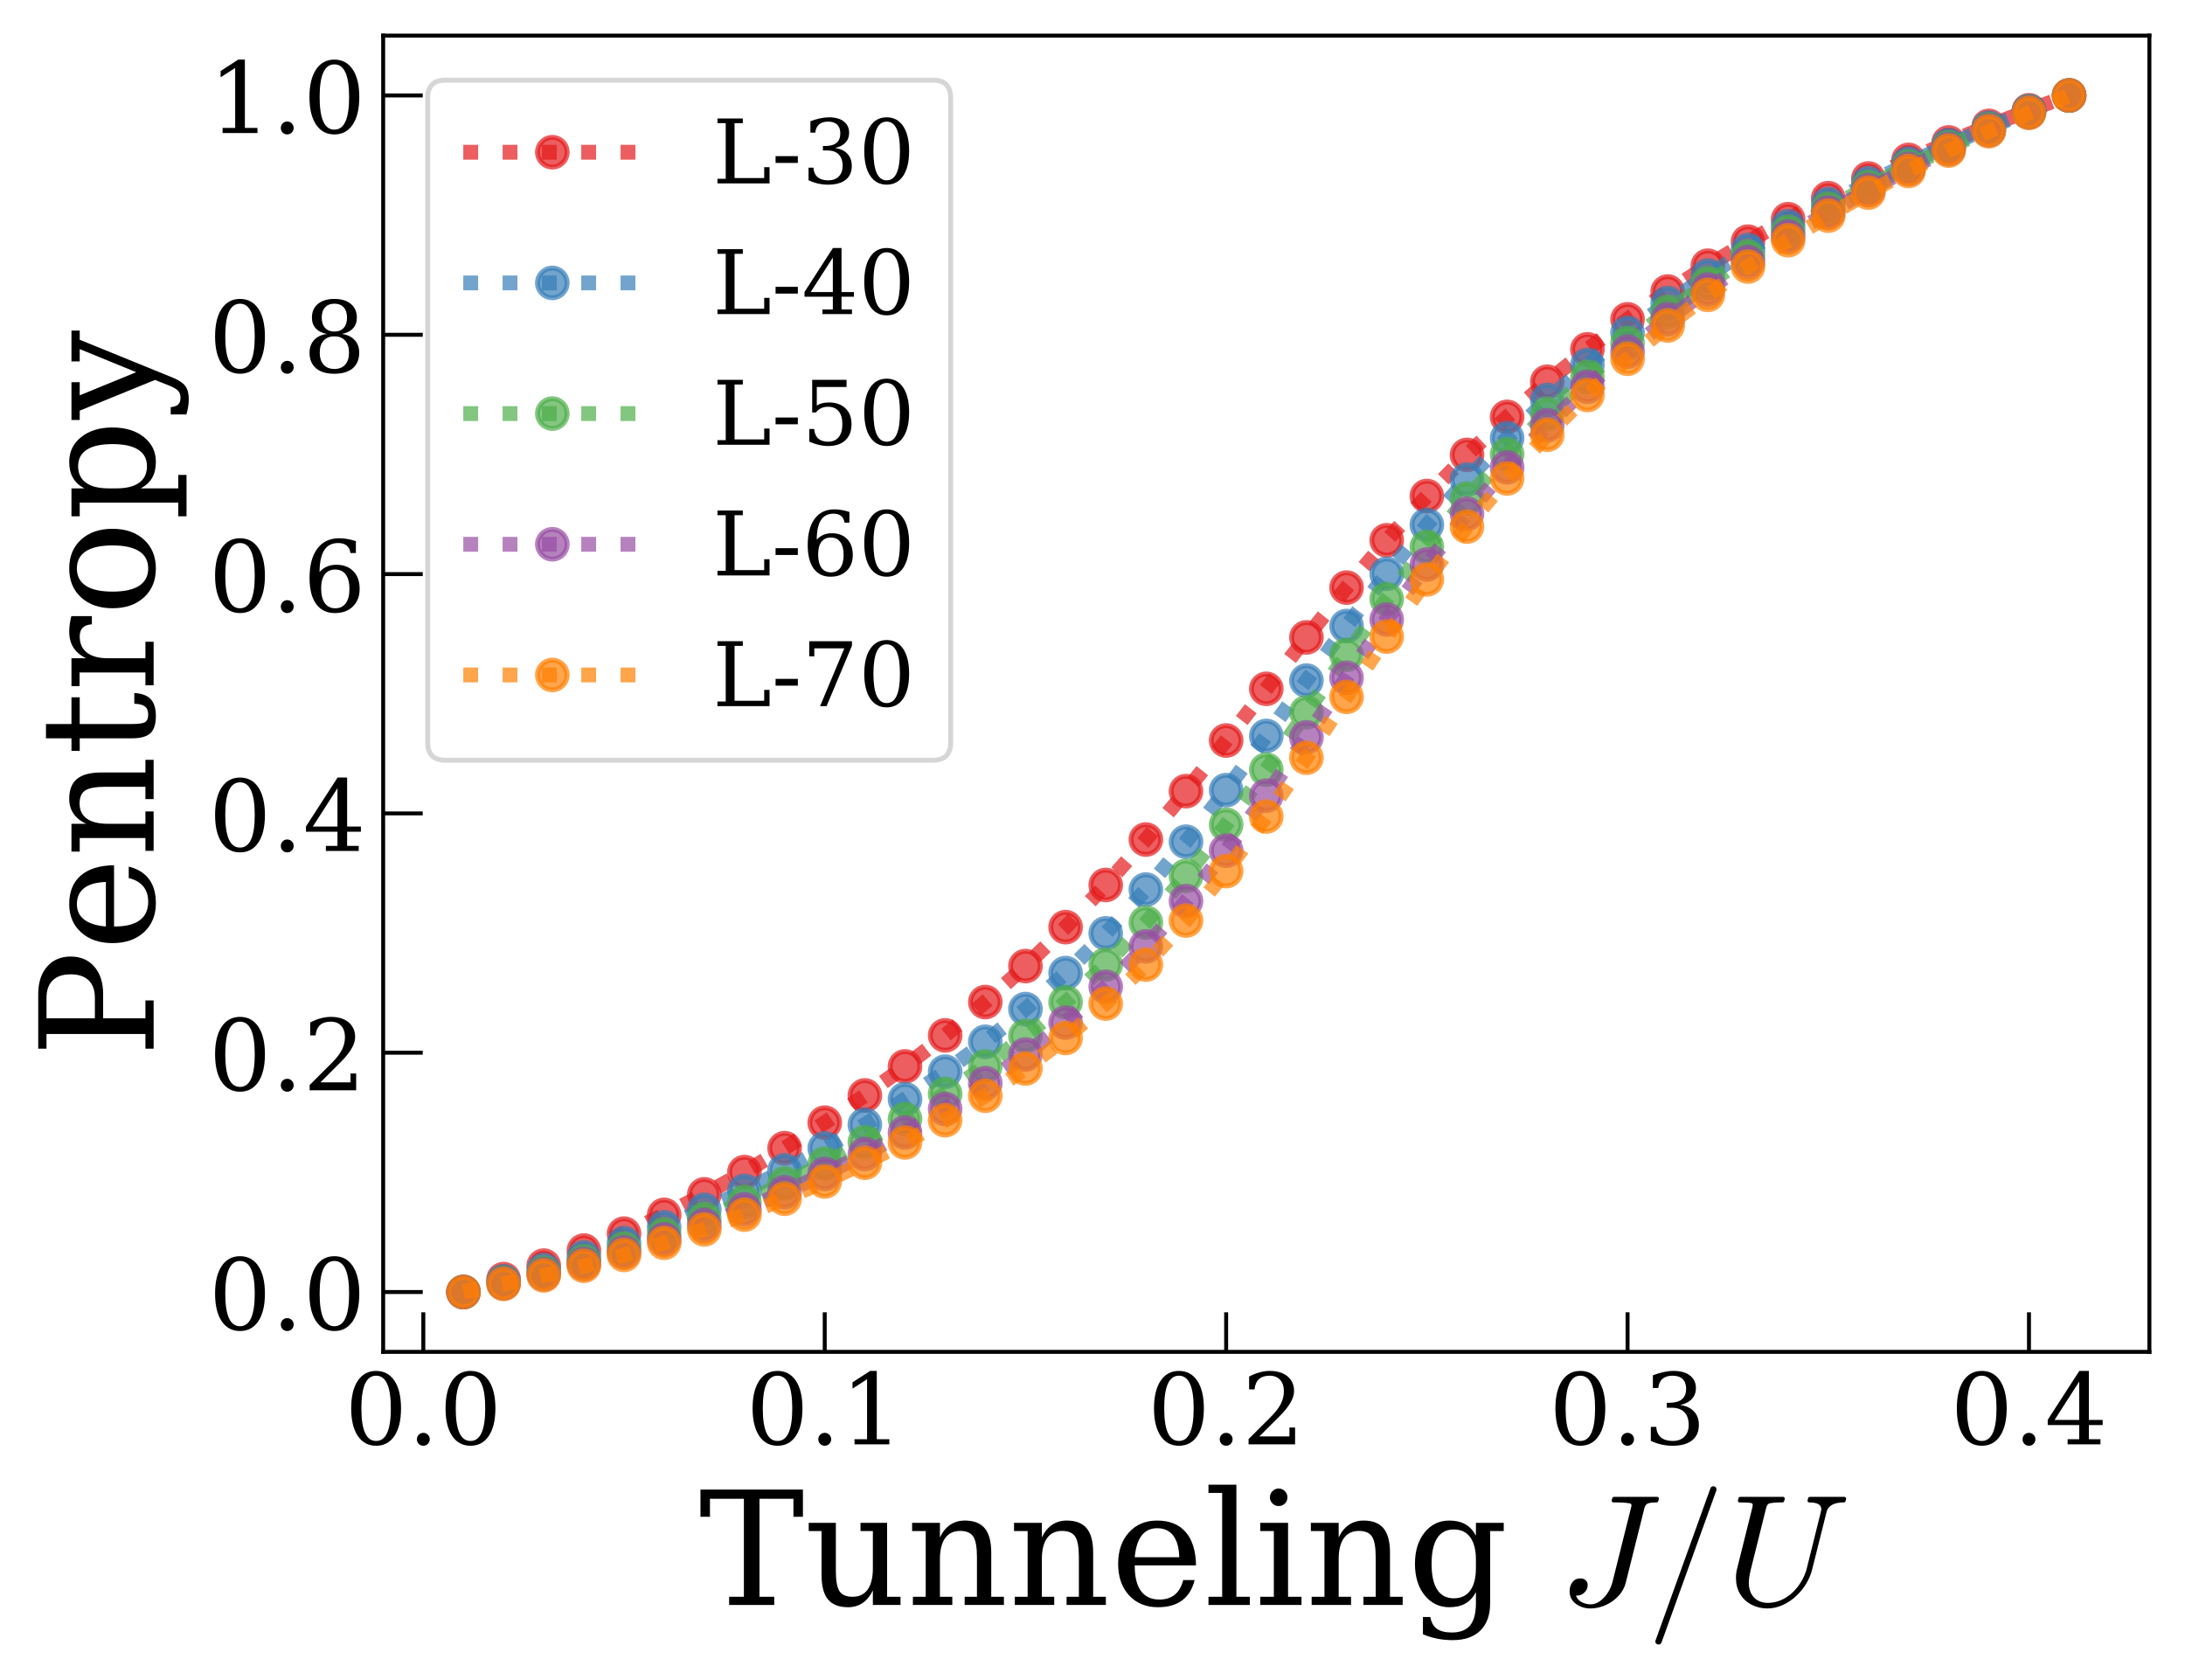 <?xml version="1.0" encoding="utf-8" standalone="no"?>
<!DOCTYPE svg PUBLIC "-//W3C//DTD SVG 1.1//EN"
  "http://www.w3.org/Graphics/SVG/1.1/DTD/svg11.dtd">
<!-- Created with matplotlib (https://matplotlib.org/) -->
<svg height="339.688pt" version="1.1" viewBox="0 0 441.796 339.688" width="441.796pt" xmlns="http://www.w3.org/2000/svg" xmlns:xlink="http://www.w3.org/1999/xlink">
 <defs>
  <style type="text/css">
*{stroke-linecap:butt;stroke-linejoin:round;}
  </style>
 </defs>
 <g id="figure_1">
  <g id="patch_1">
   <path d="M 0 339.688 
L 441.796 339.688 
L 441.796 0 
L 0 0 
z
" style="fill:#ffffff;"/>
  </g>
  <g id="axes_1">
   <g id="patch_2">
    <path d="M 77.476 273.312 
L 434.596 273.312 
L 434.596 7.2 
L 77.476 7.2 
z
" style="fill:#ffffff;"/>
   </g>
   <g id="matplotlib.axis_1">
    <g id="xtick_1">
     <g id="line2d_1">
      <defs>
       <path d="M 0 0 
L 0 -8 
" id="m4c97f03e8a" style="stroke:#000000;stroke-width:0.8;"/>
      </defs>
      <g>
       <use style="stroke:#000000;stroke-width:0.8;" x="85.593" xlink:href="#m4c97f03e8a" y="273.312"/>
      </g>
     </g>
     <g id="text_1">
      <!-- 0.0 -->
      <defs>
       <path d="M 31.781 3.422 
Q 39.266 3.422 42.969 11.625 
Q 46.688 19.828 46.688 36.375 
Q 46.688 52.984 42.969 61.188 
Q 39.266 69.391 31.781 69.391 
Q 24.312 69.391 20.594 61.188 
Q 16.891 52.984 16.891 36.375 
Q 16.891 19.828 20.594 11.625 
Q 24.312 3.422 31.781 3.422 
z
M 31.781 -1.422 
Q 19.922 -1.422 13.25 8.531 
Q 6.594 18.5 6.594 36.375 
Q 6.594 54.297 13.25 64.25 
Q 19.922 74.219 31.781 74.219 
Q 43.703 74.219 50.344 64.25 
Q 56.984 54.297 56.984 36.375 
Q 56.984 18.5 50.344 8.531 
Q 43.703 -1.422 31.781 -1.422 
z
" id="DejaVuSerif-48"/>
       <path d="M 9.422 5.078 
Q 9.422 7.812 11.281 9.719 
Q 13.141 11.625 15.922 11.625 
Q 18.609 11.625 20.5 9.719 
Q 22.406 7.812 22.406 5.078 
Q 22.406 2.391 20.5 0.484 
Q 18.609 -1.422 15.922 -1.422 
Q 13.141 -1.422 11.281 0.453 
Q 9.422 2.344 9.422 5.078 
z
" id="DejaVuSerif-46"/>
      </defs>
      <g transform="translate(69.689 292.009)scale(0.2 -0.2)">
       <use xlink:href="#DejaVuSerif-48"/>
       <use x="63.623" xlink:href="#DejaVuSerif-46"/>
       <use x="95.41" xlink:href="#DejaVuSerif-48"/>
      </g>
     </g>
    </g>
    <g id="xtick_2">
     <g id="line2d_2">
      <g>
       <use style="stroke:#000000;stroke-width:0.8;" x="166.756" xlink:href="#m4c97f03e8a" y="273.312"/>
      </g>
     </g>
     <g id="text_2">
      <!-- 0.1 -->
      <defs>
       <path d="M 14.203 0 
L 14.203 5.172 
L 26.906 5.172 
L 26.906 65.828 
L 12.203 56.297 
L 12.203 62.703 
L 29.984 74.219 
L 36.719 74.219 
L 36.719 5.172 
L 49.422 5.172 
L 49.422 0 
z
" id="DejaVuSerif-49"/>
      </defs>
      <g transform="translate(150.853 292.009)scale(0.2 -0.2)">
       <use xlink:href="#DejaVuSerif-48"/>
       <use x="63.623" xlink:href="#DejaVuSerif-46"/>
       <use x="95.41" xlink:href="#DejaVuSerif-49"/>
      </g>
     </g>
    </g>
    <g id="xtick_3">
     <g id="line2d_3">
      <g>
       <use style="stroke:#000000;stroke-width:0.8;" x="247.92" xlink:href="#m4c97f03e8a" y="273.312"/>
      </g>
     </g>
     <g id="text_3">
      <!-- 0.2 -->
      <defs>
       <path d="M 12.797 55.516 
L 7.328 55.516 
L 7.328 68.5 
Q 12.547 71.297 17.844 72.75 
Q 23.141 74.219 28.219 74.219 
Q 39.594 74.219 46.188 68.703 
Q 52.781 63.188 52.781 53.719 
Q 52.781 43.016 37.844 28.125 
Q 36.672 27 36.078 26.422 
L 17.672 8.016 
L 48.094 8.016 
L 48.094 17 
L 53.812 17 
L 53.812 0 
L 6.781 0 
L 6.781 5.328 
L 28.906 27.391 
Q 36.234 34.719 39.359 40.844 
Q 42.484 46.969 42.484 53.719 
Q 42.484 61.078 38.641 65.234 
Q 34.812 69.391 28.078 69.391 
Q 21.094 69.391 17.281 65.922 
Q 13.484 62.453 12.797 55.516 
z
" id="DejaVuSerif-50"/>
      </defs>
      <g transform="translate(232.017 292.009)scale(0.2 -0.2)">
       <use xlink:href="#DejaVuSerif-48"/>
       <use x="63.623" xlink:href="#DejaVuSerif-46"/>
       <use x="95.41" xlink:href="#DejaVuSerif-50"/>
      </g>
     </g>
    </g>
    <g id="xtick_4">
     <g id="line2d_4">
      <g>
       <use style="stroke:#000000;stroke-width:0.8;" x="329.084" xlink:href="#m4c97f03e8a" y="273.312"/>
      </g>
     </g>
     <g id="text_4">
      <!-- 0.3 -->
      <defs>
       <path d="M 9.719 69.828 
Q 15.438 71.969 20.672 73.094 
Q 25.922 74.219 30.516 74.219 
Q 41.219 74.219 47.219 69.594 
Q 53.219 64.984 53.219 56.781 
Q 53.219 50.203 49.062 45.781 
Q 44.922 41.359 37.312 39.797 
Q 46.297 38.531 51.25 33.281 
Q 56.203 28.031 56.203 19.672 
Q 56.203 9.469 49.344 4.016 
Q 42.484 -1.422 29.594 -1.422 
Q 23.875 -1.422 18.422 -0.188 
Q 12.984 1.031 7.625 3.516 
L 7.625 17.672 
L 13.094 17.672 
Q 13.578 10.641 17.828 7.031 
Q 22.078 3.422 29.781 3.422 
Q 37.25 3.422 41.578 7.734 
Q 45.906 12.062 45.906 19.578 
Q 45.906 28.172 41.453 32.594 
Q 37.016 37.016 28.422 37.016 
L 23.781 37.016 
L 23.781 42 
L 26.219 42 
Q 34.766 42 39.031 45.531 
Q 43.312 49.078 43.312 56.203 
Q 43.312 62.594 39.797 65.984 
Q 36.281 69.391 29.688 69.391 
Q 23.094 69.391 19.453 66.266 
Q 15.828 63.141 15.188 56.984 
L 9.719 56.984 
z
" id="DejaVuSerif-51"/>
      </defs>
      <g transform="translate(313.18 292.009)scale(0.2 -0.2)">
       <use xlink:href="#DejaVuSerif-48"/>
       <use x="63.623" xlink:href="#DejaVuSerif-46"/>
       <use x="95.41" xlink:href="#DejaVuSerif-51"/>
      </g>
     </g>
    </g>
    <g id="xtick_5">
     <g id="line2d_5">
      <g>
       <use style="stroke:#000000;stroke-width:0.8;" x="410.247" xlink:href="#m4c97f03e8a" y="273.312"/>
      </g>
     </g>
     <g id="text_5">
      <!-- 0.4 -->
      <defs>
       <path d="M 34.906 24.703 
L 34.906 63.484 
L 10.016 24.703 
z
M 56.391 0 
L 23.188 0 
L 23.188 5.172 
L 34.906 5.172 
L 34.906 19.484 
L 3.078 19.484 
L 3.078 24.812 
L 35.016 74.219 
L 44.672 74.219 
L 44.672 24.703 
L 58.594 24.703 
L 58.594 19.484 
L 44.672 19.484 
L 44.672 5.172 
L 56.391 5.172 
z
" id="DejaVuSerif-52"/>
      </defs>
      <g transform="translate(394.344 292.009)scale(0.2 -0.2)">
       <use xlink:href="#DejaVuSerif-48"/>
       <use x="63.623" xlink:href="#DejaVuSerif-46"/>
       <use x="95.41" xlink:href="#DejaVuSerif-52"/>
      </g>
     </g>
    </g>
    <g id="text_6">
     <!-- Tunneling $J/U$ -->
     <defs>
      <path d="M 19.094 0 
L 19.094 5.172 
L 28.422 5.172 
L 28.422 67.094 
L 6.984 67.094 
L 6.984 55.719 
L 0.984 55.719 
L 0.984 72.906 
L 65.719 72.906 
L 65.719 55.719 
L 59.719 55.719 
L 59.719 67.094 
L 38.281 67.094 
L 38.281 5.172 
L 47.609 5.172 
L 47.609 0 
z
" id="DejaVuSerif-84"/>
      <path d="M 35.406 51.906 
L 52.203 51.906 
L 52.203 5.172 
L 60.688 5.172 
L 60.688 0 
L 43.219 0 
L 43.219 9.188 
Q 40.719 4 36.766 1.281 
Q 32.812 -1.422 27.594 -1.422 
Q 18.953 -1.422 14.875 3.484 
Q 10.797 8.406 10.797 18.891 
L 10.797 46.688 
L 2.688 46.688 
L 2.688 51.906 
L 19.828 51.906 
L 19.828 21.688 
Q 19.828 12.203 22.141 8.688 
Q 24.469 5.172 30.422 5.172 
Q 36.672 5.172 39.938 9.766 
Q 43.219 14.359 43.219 23.094 
L 43.219 46.688 
L 35.406 46.688 
z
" id="DejaVuSerif-117"/>
      <path d="M 4.109 0 
L 4.109 5.172 
L 12.203 5.172 
L 12.203 46.688 
L 3.609 46.688 
L 3.609 51.906 
L 21.188 51.906 
L 21.188 42.672 
Q 23.688 47.953 27.656 50.641 
Q 31.641 53.328 36.922 53.328 
Q 45.516 53.328 49.562 48.391 
Q 53.609 43.453 53.609 33.016 
L 53.609 5.172 
L 61.625 5.172 
L 61.625 0 
L 36.812 0 
L 36.812 5.172 
L 44.578 5.172 
L 44.578 30.172 
Q 44.578 39.703 42.234 43.234 
Q 39.891 46.781 33.984 46.781 
Q 27.734 46.781 24.453 42.203 
Q 21.188 37.641 21.188 28.906 
L 21.188 5.172 
L 29 5.172 
L 29 0 
z
" id="DejaVuSerif-110"/>
      <path d="M 54.203 25 
L 15.484 25 
L 15.484 24.609 
Q 15.484 14.109 19.438 8.766 
Q 23.391 3.422 31.109 3.422 
Q 37.016 3.422 40.797 6.516 
Q 44.578 9.625 46.094 15.719 
L 53.328 15.719 
Q 51.172 7.172 45.375 2.875 
Q 39.594 -1.422 30.172 -1.422 
Q 18.797 -1.422 11.891 6.078 
Q 4.984 13.578 4.984 25.984 
Q 4.984 38.281 11.766 45.797 
Q 18.562 53.328 29.594 53.328 
Q 41.359 53.328 47.656 46.062 
Q 53.953 38.812 54.203 25 
z
M 43.609 30.172 
Q 43.312 39.266 39.766 43.875 
Q 36.234 48.484 29.594 48.484 
Q 23.391 48.484 19.828 43.844 
Q 16.266 39.203 15.484 30.172 
z
" id="DejaVuSerif-101"/>
      <path d="M 20.516 5.172 
L 29 5.172 
L 29 0 
L 2.875 0 
L 2.875 5.172 
L 11.531 5.172 
L 11.531 70.797 
L 2.875 70.797 
L 2.875 75.984 
L 20.516 75.984 
z
" id="DejaVuSerif-108"/>
      <path d="M 9.719 68.016 
Q 9.719 70.266 11.344 71.922 
Q 12.984 73.578 15.281 73.578 
Q 17.531 73.578 19.156 71.922 
Q 20.797 70.266 20.797 68.016 
Q 20.797 65.719 19.188 64.109 
Q 17.578 62.5 15.281 62.5 
Q 12.984 62.5 11.344 64.109 
Q 9.719 65.719 9.719 68.016 
z
M 21.188 5.172 
L 29.688 5.172 
L 29.688 0 
L 3.609 0 
L 3.609 5.172 
L 12.203 5.172 
L 12.203 46.688 
L 3.609 46.688 
L 3.609 51.906 
L 21.188 51.906 
z
" id="DejaVuSerif-105"/>
      <path d="M 52.484 46.688 
L 52.484 1.125 
Q 52.484 -10.062 46.328 -16.141 
Q 40.188 -22.219 28.812 -22.219 
Q 23.688 -22.219 19 -21.281 
Q 14.312 -20.359 10.016 -18.5 
L 10.016 -7.625 
L 14.703 -7.625 
Q 15.578 -12.703 18.844 -15.047 
Q 22.125 -17.391 28.219 -17.391 
Q 36.141 -17.391 39.812 -12.922 
Q 43.5 -8.453 43.5 1.125 
L 43.5 8.109 
Q 40.875 3.219 36.797 0.891 
Q 32.719 -1.422 26.703 -1.422 
Q 17.141 -1.422 11.062 6.172 
Q 4.984 13.766 4.984 25.984 
Q 4.984 38.188 11.031 45.75 
Q 17.094 53.328 26.703 53.328 
Q 32.719 53.328 36.797 51 
Q 40.875 48.688 43.5 43.797 
L 43.5 51.906 
L 61.078 51.906 
L 61.078 46.688 
z
M 43.5 28.516 
Q 43.5 37.844 39.906 42.766 
Q 36.328 47.703 29.5 47.703 
Q 22.562 47.703 19.016 42.234 
Q 15.484 36.766 15.484 25.984 
Q 15.484 15.234 19.016 9.719 
Q 22.562 4.203 29.5 4.203 
Q 36.328 4.203 39.906 9.109 
Q 43.5 14.016 43.5 23.391 
z
" id="DejaVuSerif-103"/>
      <path id="DejaVuSerif-32"/>
      <path d="M 10.891 6 
Q 11.859 3.219 14.5 1.797 
Q 17.141 0.391 20.219 0.391 
Q 23.344 0.391 26.25 2.562 
Q 29.156 4.734 31.172 8 
Q 33.203 11.281 33.984 14.5 
L 45.797 61.812 
Q 45.906 62.203 45.922 62.391 
Q 45.953 62.594 46 62.797 
Q 46 63.875 45.219 64.109 
Q 42.578 64.797 34.516 64.797 
Q 33.5 64.797 33.5 66.109 
Q 33.688 66.891 33.812 67.328 
Q 33.938 67.781 34.25 68.047 
Q 34.578 68.312 35.203 68.312 
L 62.312 68.312 
Q 63.281 68.312 63.281 67 
Q 62.891 64.797 62.016 64.797 
Q 58.5 64.797 56.688 64.25 
Q 54.891 63.719 54.203 61.375 
L 42.391 14.109 
Q 41.266 9.469 37.812 5.734 
Q 34.375 2 29.641 -0.094 
Q 24.906 -2.203 20.125 -2.203 
Q 14.844 -2.203 10.859 0.719 
Q 6.891 3.656 6.891 8.688 
Q 6.891 12.016 8.688 14.406 
Q 10.5 16.797 13.812 16.797 
Q 15.719 16.797 17.016 15.625 
Q 18.312 14.453 18.312 12.594 
Q 18.312 9.906 16.312 7.906 
Q 14.312 5.906 11.625 5.906 
Q 11.078 5.906 10.891 6 
z
" id="Cmmi10-74"/>
      <path d="M 5.609 -23 
Q 5.609 -22.703 5.719 -22.609 
L 40.484 73.781 
Q 40.672 74.359 41.156 74.672 
Q 41.656 75 42.281 75 
Q 43.172 75 43.719 74.453 
Q 44.281 73.922 44.281 73 
L 44.281 72.609 
L 9.516 -23.781 
Q 8.938 -25 7.625 -25 
Q 6.781 -25 6.188 -24.406 
Q 5.609 -23.828 5.609 -23 
z
" id="Cmmi10-61"/>
      <path d="M 14.703 13.922 
Q 14.703 10.25 16.141 7.375 
Q 17.578 4.5 20.312 2.906 
Q 23.047 1.312 26.703 1.312 
Q 31 1.312 35.078 3.062 
Q 39.156 4.828 42.422 7.953 
Q 45.703 11.078 48.016 15.078 
Q 50.344 19.094 51.312 23 
L 60.297 59.078 
Q 60.5 60.156 60.5 60.594 
Q 60.5 64.797 52.781 64.797 
Q 51.812 64.797 51.812 66.109 
Q 52.156 67.391 52.344 67.844 
Q 52.547 68.312 53.516 68.312 
L 75.203 68.312 
Q 75.641 68.312 75.922 67.875 
Q 76.219 67.438 76.219 67 
Q 76.219 66.938 76.016 66.234 
Q 75.828 65.531 75.562 65.156 
Q 75.297 64.797 74.906 64.797 
Q 65.328 64.797 63.812 58.688 
L 54.781 22.609 
Q 53.656 17.922 51 13.5 
Q 48.344 9.078 44.453 5.484 
Q 40.578 1.906 35.906 -0.141 
Q 31.25 -2.203 26.422 -2.203 
Q 20.906 -2.203 16.328 0.219 
Q 11.766 2.641 9.172 6.984 
Q 6.594 11.328 6.594 17 
Q 6.594 20.266 7.328 23 
L 17 61.812 
Q 17.188 62.797 17.188 63.188 
Q 17.188 64.266 16.016 64.406 
Q 14.109 64.797 8.797 64.797 
Q 7.812 64.797 7.812 66.109 
Q 8.156 67.391 8.344 67.844 
Q 8.547 68.312 9.516 68.312 
L 36.375 68.312 
Q 37.406 68.312 37.406 67 
Q 37.359 66.75 37.203 66.156 
Q 37.062 65.578 36.812 65.188 
Q 36.578 64.797 36.078 64.797 
Q 29.984 64.797 27.594 64.109 
Q 26.266 63.625 25.688 61.375 
L 16.016 22.609 
Q 14.703 17.328 14.703 13.922 
z
" id="Cmmi10-85"/>
     </defs>
     <g transform="translate(141.316 324.488)scale(0.32 -0.32)">
      <use transform="translate(0 0.016)" xlink:href="#DejaVuSerif-84"/>
      <use transform="translate(66.699 0.016)" xlink:href="#DejaVuSerif-117"/>
      <use transform="translate(131.104 0.016)" xlink:href="#DejaVuSerif-110"/>
      <use transform="translate(195.508 0.016)" xlink:href="#DejaVuSerif-110"/>
      <use transform="translate(259.912 0.016)" xlink:href="#DejaVuSerif-101"/>
      <use transform="translate(319.092 0.016)" xlink:href="#DejaVuSerif-108"/>
      <use transform="translate(351.074 0.016)" xlink:href="#DejaVuSerif-105"/>
      <use transform="translate(383.057 0.016)" xlink:href="#DejaVuSerif-110"/>
      <use transform="translate(447.461 0.016)" xlink:href="#DejaVuSerif-103"/>
      <use transform="translate(511.475 0.016)" xlink:href="#DejaVuSerif-32"/>
      <use transform="translate(543.262 0.016)" xlink:href="#Cmmi10-74"/>
      <use transform="translate(598.682 0.016)" xlink:href="#Cmmi10-61"/>
      <use transform="translate(648.682 0.016)" xlink:href="#Cmmi10-85"/>
     </g>
    </g>
   </g>
   <g id="matplotlib.axis_2">
    <g id="ytick_1">
     <g id="line2d_6">
      <defs>
       <path d="M 0 0 
L 8 0 
" id="ma8fcc3f2fb" style="stroke:#000000;stroke-width:0.8;"/>
      </defs>
      <g>
       <use style="stroke:#000000;stroke-width:0.8;" x="77.476" xlink:href="#ma8fcc3f2fb" y="261.216"/>
      </g>
     </g>
     <g id="text_7">
      <!-- 0.0 -->
      <g transform="translate(42.17 268.814)scale(0.2 -0.2)">
       <use xlink:href="#DejaVuSerif-48"/>
       <use x="63.623" xlink:href="#DejaVuSerif-46"/>
       <use x="95.41" xlink:href="#DejaVuSerif-48"/>
      </g>
     </g>
    </g>
    <g id="ytick_2">
     <g id="line2d_7">
      <g>
       <use style="stroke:#000000;stroke-width:0.8;" x="77.476" xlink:href="#ma8fcc3f2fb" y="212.832"/>
      </g>
     </g>
     <g id="text_8">
      <!-- 0.2 -->
      <g transform="translate(42.17 220.43)scale(0.2 -0.2)">
       <use xlink:href="#DejaVuSerif-48"/>
       <use x="63.623" xlink:href="#DejaVuSerif-46"/>
       <use x="95.41" xlink:href="#DejaVuSerif-50"/>
      </g>
     </g>
    </g>
    <g id="ytick_3">
     <g id="line2d_8">
      <g>
       <use style="stroke:#000000;stroke-width:0.8;" x="77.476" xlink:href="#ma8fcc3f2fb" y="164.448"/>
      </g>
     </g>
     <g id="text_9">
      <!-- 0.4 -->
      <g transform="translate(42.17 172.046)scale(0.2 -0.2)">
       <use xlink:href="#DejaVuSerif-48"/>
       <use x="63.623" xlink:href="#DejaVuSerif-46"/>
       <use x="95.41" xlink:href="#DejaVuSerif-52"/>
      </g>
     </g>
    </g>
    <g id="ytick_4">
     <g id="line2d_9">
      <g>
       <use style="stroke:#000000;stroke-width:0.8;" x="77.476" xlink:href="#ma8fcc3f2fb" y="116.064"/>
      </g>
     </g>
     <g id="text_10">
      <!-- 0.6 -->
      <defs>
       <path d="M 32.719 3.422 
Q 39.594 3.422 43.297 8.469 
Q 47.016 13.531 47.016 23 
Q 47.016 32.469 43.297 37.516 
Q 39.594 42.578 32.719 42.578 
Q 25.734 42.578 22.062 37.688 
Q 18.406 32.812 18.406 23.578 
Q 18.406 13.875 22.109 8.641 
Q 25.828 3.422 32.719 3.422 
z
M 16.797 40.141 
Q 20.125 43.797 24.312 45.594 
Q 28.516 47.406 33.797 47.406 
Q 44.672 47.406 51 40.859 
Q 57.328 34.328 57.328 23 
Q 57.328 11.922 50.516 5.25 
Q 43.703 -1.422 32.328 -1.422 
Q 19.969 -1.422 13.328 7.781 
Q 6.688 17 6.688 34.078 
Q 6.688 53.219 14.547 63.719 
Q 22.406 74.219 36.719 74.219 
Q 40.578 74.219 44.828 73.484 
Q 49.078 72.75 53.516 71.297 
L 53.516 59.281 
L 48 59.281 
Q 47.406 64.203 44.234 66.797 
Q 41.062 69.391 35.688 69.391 
Q 26.219 69.391 21.578 62.203 
Q 16.938 55.031 16.797 40.141 
z
" id="DejaVuSerif-54"/>
      </defs>
      <g transform="translate(42.17 123.662)scale(0.2 -0.2)">
       <use xlink:href="#DejaVuSerif-48"/>
       <use x="63.623" xlink:href="#DejaVuSerif-46"/>
       <use x="95.41" xlink:href="#DejaVuSerif-54"/>
      </g>
     </g>
    </g>
    <g id="ytick_5">
     <g id="line2d_10">
      <g>
       <use style="stroke:#000000;stroke-width:0.8;" x="77.476" xlink:href="#ma8fcc3f2fb" y="67.68"/>
      </g>
     </g>
     <g id="text_11">
      <!-- 0.8 -->
      <defs>
       <path d="M 46.578 19.922 
Q 46.578 27.734 42.688 32.047 
Q 38.812 36.375 31.781 36.375 
Q 24.75 36.375 20.875 32.047 
Q 17 27.734 17 19.922 
Q 17 12.062 20.875 7.734 
Q 24.75 3.422 31.781 3.422 
Q 38.812 3.422 42.688 7.734 
Q 46.578 12.062 46.578 19.922 
z
M 44.578 55.328 
Q 44.578 61.969 41.203 65.672 
Q 37.844 69.391 31.781 69.391 
Q 25.781 69.391 22.391 65.672 
Q 19 61.969 19 55.328 
Q 19 48.641 22.391 44.922 
Q 25.781 41.219 31.781 41.219 
Q 37.844 41.219 41.203 44.922 
Q 44.578 48.641 44.578 55.328 
z
M 39.312 38.812 
Q 47.609 37.703 52.25 32.688 
Q 56.891 27.688 56.891 19.922 
Q 56.891 9.672 50.391 4.125 
Q 43.891 -1.422 31.781 -1.422 
Q 19.734 -1.422 13.203 4.125 
Q 6.688 9.672 6.688 19.922 
Q 6.688 27.688 11.328 32.688 
Q 15.969 37.703 24.312 38.812 
Q 16.938 40.141 13 44.406 
Q 9.078 48.688 9.078 55.328 
Q 9.078 64.109 15.125 69.156 
Q 21.188 74.219 31.781 74.219 
Q 42.391 74.219 48.438 69.156 
Q 54.5 64.109 54.5 55.328 
Q 54.5 48.688 50.562 44.406 
Q 46.625 40.141 39.312 38.812 
z
" id="DejaVuSerif-56"/>
      </defs>
      <g transform="translate(42.17 75.278)scale(0.2 -0.2)">
       <use xlink:href="#DejaVuSerif-48"/>
       <use x="63.623" xlink:href="#DejaVuSerif-46"/>
       <use x="95.41" xlink:href="#DejaVuSerif-56"/>
      </g>
     </g>
    </g>
    <g id="ytick_6">
     <g id="line2d_11">
      <g>
       <use style="stroke:#000000;stroke-width:0.8;" x="77.476" xlink:href="#ma8fcc3f2fb" y="19.296"/>
      </g>
     </g>
     <g id="text_12">
      <!-- 1.0 -->
      <g transform="translate(42.17 26.894)scale(0.2 -0.2)">
       <use xlink:href="#DejaVuSerif-49"/>
       <use x="63.623" xlink:href="#DejaVuSerif-46"/>
       <use x="95.41" xlink:href="#DejaVuSerif-48"/>
      </g>
     </g>
    </g>
    <g id="text_13">
     <!-- Pentropy -->
     <defs>
      <path d="M 24.703 37.109 
L 37.594 37.109 
Q 44.875 37.109 48.672 41.031 
Q 52.484 44.969 52.484 52.391 
Q 52.484 59.859 48.672 63.766 
Q 44.875 67.672 37.594 67.672 
L 24.703 67.672 
z
M 5.516 0 
L 5.516 5.172 
L 14.797 5.172 
L 14.797 67.672 
L 5.516 67.672 
L 5.516 72.906 
L 39.984 72.906 
Q 50.922 72.906 57.312 67.359 
Q 63.719 61.812 63.719 52.391 
Q 63.719 43.016 57.312 37.453 
Q 50.922 31.891 39.984 31.891 
L 24.703 31.891 
L 24.703 5.172 
L 35.984 5.172 
L 35.984 0 
z
" id="DejaVuSerif-80"/>
      <path d="M 10.797 46.688 
L 2.875 46.688 
L 2.875 51.906 
L 10.797 51.906 
L 10.797 68.016 
L 19.828 68.016 
L 19.828 51.906 
L 36.719 51.906 
L 36.719 46.688 
L 19.828 46.688 
L 19.828 13.719 
Q 19.828 7.125 21.094 5.266 
Q 22.359 3.422 25.781 3.422 
Q 29.297 3.422 30.906 5.484 
Q 32.516 7.562 32.625 12.203 
L 39.406 12.203 
Q 39.016 5.125 35.547 1.844 
Q 32.078 -1.422 25 -1.422 
Q 17.234 -1.422 14.016 2.016 
Q 10.797 5.469 10.797 13.719 
z
" id="DejaVuSerif-116"/>
      <path d="M 47.797 52 
L 47.797 39.016 
L 42.625 39.016 
Q 42.391 42.875 40.484 44.781 
Q 38.578 46.688 34.906 46.688 
Q 28.266 46.688 24.719 42.094 
Q 21.188 37.5 21.188 28.906 
L 21.188 5.172 
L 31.594 5.172 
L 31.594 0 
L 4.109 0 
L 4.109 5.172 
L 12.203 5.172 
L 12.203 46.781 
L 3.609 46.781 
L 3.609 51.906 
L 21.188 51.906 
L 21.188 42.672 
Q 23.828 48.094 27.969 50.703 
Q 32.125 53.328 38.094 53.328 
Q 40.281 53.328 42.703 52.984 
Q 45.125 52.641 47.797 52 
z
" id="DejaVuSerif-114"/>
      <path d="M 30.078 3.422 
Q 37.312 3.422 40.984 9.125 
Q 44.672 14.844 44.672 25.984 
Q 44.672 37.109 40.984 42.797 
Q 37.312 48.484 30.078 48.484 
Q 22.859 48.484 19.172 42.797 
Q 15.484 37.109 15.484 25.984 
Q 15.484 14.844 19.188 9.125 
Q 22.906 3.422 30.078 3.422 
z
M 30.078 -1.422 
Q 18.75 -1.422 11.859 6.078 
Q 4.984 13.578 4.984 25.984 
Q 4.984 38.375 11.844 45.844 
Q 18.703 53.328 30.078 53.328 
Q 41.453 53.328 48.312 45.844 
Q 55.172 38.375 55.172 25.984 
Q 55.172 13.578 48.312 6.078 
Q 41.453 -1.422 30.078 -1.422 
z
" id="DejaVuSerif-111"/>
      <path d="M 20.516 28.516 
L 20.516 23.391 
Q 20.516 14.016 24.094 9.109 
Q 27.688 4.203 34.516 4.203 
Q 41.406 4.203 44.938 9.719 
Q 48.484 15.234 48.484 25.984 
Q 48.484 36.766 44.938 42.234 
Q 41.406 47.703 34.516 47.703 
Q 27.688 47.703 24.094 42.766 
Q 20.516 37.844 20.516 28.516 
z
M 11.531 46.688 
L 2.875 46.688 
L 2.875 51.906 
L 20.516 51.906 
L 20.516 43.797 
Q 23.141 48.688 27.219 51 
Q 31.297 53.328 37.312 53.328 
Q 46.875 53.328 52.922 45.75 
Q 58.984 38.188 58.984 25.984 
Q 58.984 13.766 52.922 6.172 
Q 46.875 -1.422 37.312 -1.422 
Q 31.297 -1.422 27.219 0.891 
Q 23.141 3.219 20.516 8.109 
L 20.516 -15.578 
L 29 -15.578 
L 29 -20.797 
L 2.875 -20.797 
L 2.875 -15.578 
L 11.531 -15.578 
z
" id="DejaVuSerif-112"/>
      <path d="M 21.578 -9.516 
L 25 -0.875 
L 5.609 46.688 
L -0.297 46.688 
L -0.297 51.906 
L 23.578 51.906 
L 23.578 46.688 
L 15.281 46.688 
L 29.891 10.984 
L 44.484 46.688 
L 36.719 46.688 
L 36.719 51.906 
L 56.203 51.906 
L 56.203 46.688 
L 50.391 46.688 
L 26.609 -11.719 
Q 24.172 -17.781 21.188 -20 
Q 18.219 -22.219 12.797 -22.219 
Q 10.5 -22.219 8.078 -21.828 
Q 5.672 -21.438 3.219 -20.703 
L 3.219 -10.797 
L 7.812 -10.797 
Q 8.109 -14.109 9.5 -15.547 
Q 10.891 -17 13.812 -17 
Q 16.5 -17 18.141 -15.5 
Q 19.781 -14.016 21.578 -9.516 
z
" id="DejaVuSerif-121"/>
     </defs>
     <g transform="translate(31.06 213.779)rotate(-90)scale(0.32 -0.32)">
      <use xlink:href="#DejaVuSerif-80"/>
      <use x="67.223" xlink:href="#DejaVuSerif-101"/>
      <use x="126.402" xlink:href="#DejaVuSerif-110"/>
      <use x="190.807" xlink:href="#DejaVuSerif-116"/>
      <use x="230.992" xlink:href="#DejaVuSerif-114"/>
      <use x="278.795" xlink:href="#DejaVuSerif-111"/>
      <use x="339" xlink:href="#DejaVuSerif-112"/>
      <use x="403.014" xlink:href="#DejaVuSerif-121"/>
     </g>
    </g>
   </g>
   <g id="line2d_12">
    <path clip-path="url(#pb3239cb732)" d="M 93.709 261.216 
L 101.825 258.601 
L 109.942 255.876 
L 118.058 252.829 
L 126.174 249.41 
L 134.291 245.618 
L 142.407 241.464 
L 150.524 236.965 
L 158.64 232.133 
L 166.756 226.971 
L 174.873 221.469 
L 182.989 215.603 
L 191.105 209.328 
L 199.222 202.588 
L 207.338 195.315 
L 215.454 187.442 
L 223.571 178.918 
L 231.687 169.734 
L 239.804 159.95 
L 247.92 149.714 
L 256.036 139.261 
L 264.153 128.868 
L 272.269 118.797 
L 280.385 109.234 
L 288.502 100.281 
L 296.618 91.968 
L 304.734 84.281 
L 312.851 77.182 
L 320.967 70.625 
L 329.084 64.56 
L 337.2 58.939 
L 345.316 53.718 
L 353.433 48.856 
L 361.549 44.317 
L 369.665 40.068 
L 377.782 36.082 
L 385.898 32.332 
L 394.014 28.797 
L 402.131 25.458 
L 410.247 22.296 
L 418.364 19.296 
" style="fill:none;stroke:#e41a1c;stroke-dasharray:3,4.95;stroke-dashoffset:0;stroke-opacity:0.7;stroke-width:3;"/>
    <defs>
     <path d="M 0 3 
C 0.796 3 1.559 2.684 2.121 2.121 
C 2.684 1.559 3 0.796 3 0 
C 3 -0.796 2.684 -1.559 2.121 -2.121 
C 1.559 -2.684 0.796 -3 0 -3 
C -0.796 -3 -1.559 -2.684 -2.121 -2.121 
C -2.684 -1.559 -3 -0.796 -3 0 
C -3 0.796 -2.684 1.559 -2.121 2.121 
C -1.559 2.684 -0.796 3 0 3 
z
" id="m8cd4ce4174" style="stroke:#e41a1c;stroke-opacity:0.7;"/>
    </defs>
    <g clip-path="url(#pb3239cb732)">
     <use style="fill:#e41a1c;fill-opacity:0.7;stroke:#e41a1c;stroke-opacity:0.7;" x="93.709" xlink:href="#m8cd4ce4174" y="261.216"/>
     <use style="fill:#e41a1c;fill-opacity:0.7;stroke:#e41a1c;stroke-opacity:0.7;" x="101.825" xlink:href="#m8cd4ce4174" y="258.601"/>
     <use style="fill:#e41a1c;fill-opacity:0.7;stroke:#e41a1c;stroke-opacity:0.7;" x="109.942" xlink:href="#m8cd4ce4174" y="255.876"/>
     <use style="fill:#e41a1c;fill-opacity:0.7;stroke:#e41a1c;stroke-opacity:0.7;" x="118.058" xlink:href="#m8cd4ce4174" y="252.829"/>
     <use style="fill:#e41a1c;fill-opacity:0.7;stroke:#e41a1c;stroke-opacity:0.7;" x="126.174" xlink:href="#m8cd4ce4174" y="249.41"/>
     <use style="fill:#e41a1c;fill-opacity:0.7;stroke:#e41a1c;stroke-opacity:0.7;" x="134.291" xlink:href="#m8cd4ce4174" y="245.618"/>
     <use style="fill:#e41a1c;fill-opacity:0.7;stroke:#e41a1c;stroke-opacity:0.7;" x="142.407" xlink:href="#m8cd4ce4174" y="241.464"/>
     <use style="fill:#e41a1c;fill-opacity:0.7;stroke:#e41a1c;stroke-opacity:0.7;" x="150.524" xlink:href="#m8cd4ce4174" y="236.965"/>
     <use style="fill:#e41a1c;fill-opacity:0.7;stroke:#e41a1c;stroke-opacity:0.7;" x="158.64" xlink:href="#m8cd4ce4174" y="232.133"/>
     <use style="fill:#e41a1c;fill-opacity:0.7;stroke:#e41a1c;stroke-opacity:0.7;" x="166.756" xlink:href="#m8cd4ce4174" y="226.971"/>
     <use style="fill:#e41a1c;fill-opacity:0.7;stroke:#e41a1c;stroke-opacity:0.7;" x="174.873" xlink:href="#m8cd4ce4174" y="221.469"/>
     <use style="fill:#e41a1c;fill-opacity:0.7;stroke:#e41a1c;stroke-opacity:0.7;" x="182.989" xlink:href="#m8cd4ce4174" y="215.603"/>
     <use style="fill:#e41a1c;fill-opacity:0.7;stroke:#e41a1c;stroke-opacity:0.7;" x="191.105" xlink:href="#m8cd4ce4174" y="209.328"/>
     <use style="fill:#e41a1c;fill-opacity:0.7;stroke:#e41a1c;stroke-opacity:0.7;" x="199.222" xlink:href="#m8cd4ce4174" y="202.588"/>
     <use style="fill:#e41a1c;fill-opacity:0.7;stroke:#e41a1c;stroke-opacity:0.7;" x="207.338" xlink:href="#m8cd4ce4174" y="195.315"/>
     <use style="fill:#e41a1c;fill-opacity:0.7;stroke:#e41a1c;stroke-opacity:0.7;" x="215.454" xlink:href="#m8cd4ce4174" y="187.442"/>
     <use style="fill:#e41a1c;fill-opacity:0.7;stroke:#e41a1c;stroke-opacity:0.7;" x="223.571" xlink:href="#m8cd4ce4174" y="178.918"/>
     <use style="fill:#e41a1c;fill-opacity:0.7;stroke:#e41a1c;stroke-opacity:0.7;" x="231.687" xlink:href="#m8cd4ce4174" y="169.734"/>
     <use style="fill:#e41a1c;fill-opacity:0.7;stroke:#e41a1c;stroke-opacity:0.7;" x="239.804" xlink:href="#m8cd4ce4174" y="159.95"/>
     <use style="fill:#e41a1c;fill-opacity:0.7;stroke:#e41a1c;stroke-opacity:0.7;" x="247.92" xlink:href="#m8cd4ce4174" y="149.714"/>
     <use style="fill:#e41a1c;fill-opacity:0.7;stroke:#e41a1c;stroke-opacity:0.7;" x="256.036" xlink:href="#m8cd4ce4174" y="139.261"/>
     <use style="fill:#e41a1c;fill-opacity:0.7;stroke:#e41a1c;stroke-opacity:0.7;" x="264.153" xlink:href="#m8cd4ce4174" y="128.868"/>
     <use style="fill:#e41a1c;fill-opacity:0.7;stroke:#e41a1c;stroke-opacity:0.7;" x="272.269" xlink:href="#m8cd4ce4174" y="118.797"/>
     <use style="fill:#e41a1c;fill-opacity:0.7;stroke:#e41a1c;stroke-opacity:0.7;" x="280.385" xlink:href="#m8cd4ce4174" y="109.234"/>
     <use style="fill:#e41a1c;fill-opacity:0.7;stroke:#e41a1c;stroke-opacity:0.7;" x="288.502" xlink:href="#m8cd4ce4174" y="100.281"/>
     <use style="fill:#e41a1c;fill-opacity:0.7;stroke:#e41a1c;stroke-opacity:0.7;" x="296.618" xlink:href="#m8cd4ce4174" y="91.968"/>
     <use style="fill:#e41a1c;fill-opacity:0.7;stroke:#e41a1c;stroke-opacity:0.7;" x="304.734" xlink:href="#m8cd4ce4174" y="84.281"/>
     <use style="fill:#e41a1c;fill-opacity:0.7;stroke:#e41a1c;stroke-opacity:0.7;" x="312.851" xlink:href="#m8cd4ce4174" y="77.182"/>
     <use style="fill:#e41a1c;fill-opacity:0.7;stroke:#e41a1c;stroke-opacity:0.7;" x="320.967" xlink:href="#m8cd4ce4174" y="70.625"/>
     <use style="fill:#e41a1c;fill-opacity:0.7;stroke:#e41a1c;stroke-opacity:0.7;" x="329.084" xlink:href="#m8cd4ce4174" y="64.56"/>
     <use style="fill:#e41a1c;fill-opacity:0.7;stroke:#e41a1c;stroke-opacity:0.7;" x="337.2" xlink:href="#m8cd4ce4174" y="58.939"/>
     <use style="fill:#e41a1c;fill-opacity:0.7;stroke:#e41a1c;stroke-opacity:0.7;" x="345.316" xlink:href="#m8cd4ce4174" y="53.718"/>
     <use style="fill:#e41a1c;fill-opacity:0.7;stroke:#e41a1c;stroke-opacity:0.7;" x="353.433" xlink:href="#m8cd4ce4174" y="48.856"/>
     <use style="fill:#e41a1c;fill-opacity:0.7;stroke:#e41a1c;stroke-opacity:0.7;" x="361.549" xlink:href="#m8cd4ce4174" y="44.317"/>
     <use style="fill:#e41a1c;fill-opacity:0.7;stroke:#e41a1c;stroke-opacity:0.7;" x="369.665" xlink:href="#m8cd4ce4174" y="40.068"/>
     <use style="fill:#e41a1c;fill-opacity:0.7;stroke:#e41a1c;stroke-opacity:0.7;" x="377.782" xlink:href="#m8cd4ce4174" y="36.082"/>
     <use style="fill:#e41a1c;fill-opacity:0.7;stroke:#e41a1c;stroke-opacity:0.7;" x="385.898" xlink:href="#m8cd4ce4174" y="32.332"/>
     <use style="fill:#e41a1c;fill-opacity:0.7;stroke:#e41a1c;stroke-opacity:0.7;" x="394.014" xlink:href="#m8cd4ce4174" y="28.797"/>
     <use style="fill:#e41a1c;fill-opacity:0.7;stroke:#e41a1c;stroke-opacity:0.7;" x="402.131" xlink:href="#m8cd4ce4174" y="25.458"/>
     <use style="fill:#e41a1c;fill-opacity:0.7;stroke:#e41a1c;stroke-opacity:0.7;" x="410.247" xlink:href="#m8cd4ce4174" y="22.296"/>
     <use style="fill:#e41a1c;fill-opacity:0.7;stroke:#e41a1c;stroke-opacity:0.7;" x="418.364" xlink:href="#m8cd4ce4174" y="19.296"/>
    </g>
   </g>
   <g id="line2d_13">
    <path clip-path="url(#pb3239cb732)" d="M 93.709 261.216 
L 101.825 259.04 
L 109.942 256.761 
L 118.058 254.202 
L 126.174 251.32 
L 134.291 248.112 
L 142.407 244.586 
L 150.524 240.748 
L 158.64 236.605 
L 166.756 232.152 
L 174.873 227.37 
L 182.989 222.225 
L 191.105 216.666 
L 199.222 210.623 
L 207.338 204.01 
L 215.454 196.733 
L 223.571 188.702 
L 231.687 179.851 
L 239.804 170.172 
L 247.92 159.747 
L 256.036 148.783 
L 264.153 137.599 
L 272.269 126.567 
L 280.385 116.004 
L 288.502 106.11 
L 296.618 96.963 
L 304.734 88.559 
L 312.851 80.851 
L 320.967 73.776 
L 329.084 67.268 
L 337.2 61.264 
L 345.316 55.708 
L 353.433 50.548 
L 361.549 45.741 
L 369.665 41.248 
L 377.782 37.036 
L 385.898 33.076 
L 394.014 29.342 
L 402.131 25.813 
L 410.247 22.47 
L 418.364 19.296 
" style="fill:none;stroke:#377eb8;stroke-dasharray:3,4.95;stroke-dashoffset:0;stroke-opacity:0.7;stroke-width:3;"/>
    <defs>
     <path d="M 0 3 
C 0.796 3 1.559 2.684 2.121 2.121 
C 2.684 1.559 3 0.796 3 0 
C 3 -0.796 2.684 -1.559 2.121 -2.121 
C 1.559 -2.684 0.796 -3 0 -3 
C -0.796 -3 -1.559 -2.684 -2.121 -2.121 
C -2.684 -1.559 -3 -0.796 -3 0 
C -3 0.796 -2.684 1.559 -2.121 2.121 
C -1.559 2.684 -0.796 3 0 3 
z
" id="mf318646023" style="stroke:#377eb8;stroke-opacity:0.7;"/>
    </defs>
    <g clip-path="url(#pb3239cb732)">
     <use style="fill:#377eb8;fill-opacity:0.7;stroke:#377eb8;stroke-opacity:0.7;" x="93.709" xlink:href="#mf318646023" y="261.216"/>
     <use style="fill:#377eb8;fill-opacity:0.7;stroke:#377eb8;stroke-opacity:0.7;" x="101.825" xlink:href="#mf318646023" y="259.04"/>
     <use style="fill:#377eb8;fill-opacity:0.7;stroke:#377eb8;stroke-opacity:0.7;" x="109.942" xlink:href="#mf318646023" y="256.761"/>
     <use style="fill:#377eb8;fill-opacity:0.7;stroke:#377eb8;stroke-opacity:0.7;" x="118.058" xlink:href="#mf318646023" y="254.202"/>
     <use style="fill:#377eb8;fill-opacity:0.7;stroke:#377eb8;stroke-opacity:0.7;" x="126.174" xlink:href="#mf318646023" y="251.32"/>
     <use style="fill:#377eb8;fill-opacity:0.7;stroke:#377eb8;stroke-opacity:0.7;" x="134.291" xlink:href="#mf318646023" y="248.112"/>
     <use style="fill:#377eb8;fill-opacity:0.7;stroke:#377eb8;stroke-opacity:0.7;" x="142.407" xlink:href="#mf318646023" y="244.586"/>
     <use style="fill:#377eb8;fill-opacity:0.7;stroke:#377eb8;stroke-opacity:0.7;" x="150.524" xlink:href="#mf318646023" y="240.748"/>
     <use style="fill:#377eb8;fill-opacity:0.7;stroke:#377eb8;stroke-opacity:0.7;" x="158.64" xlink:href="#mf318646023" y="236.605"/>
     <use style="fill:#377eb8;fill-opacity:0.7;stroke:#377eb8;stroke-opacity:0.7;" x="166.756" xlink:href="#mf318646023" y="232.152"/>
     <use style="fill:#377eb8;fill-opacity:0.7;stroke:#377eb8;stroke-opacity:0.7;" x="174.873" xlink:href="#mf318646023" y="227.37"/>
     <use style="fill:#377eb8;fill-opacity:0.7;stroke:#377eb8;stroke-opacity:0.7;" x="182.989" xlink:href="#mf318646023" y="222.225"/>
     <use style="fill:#377eb8;fill-opacity:0.7;stroke:#377eb8;stroke-opacity:0.7;" x="191.105" xlink:href="#mf318646023" y="216.666"/>
     <use style="fill:#377eb8;fill-opacity:0.7;stroke:#377eb8;stroke-opacity:0.7;" x="199.222" xlink:href="#mf318646023" y="210.623"/>
     <use style="fill:#377eb8;fill-opacity:0.7;stroke:#377eb8;stroke-opacity:0.7;" x="207.338" xlink:href="#mf318646023" y="204.01"/>
     <use style="fill:#377eb8;fill-opacity:0.7;stroke:#377eb8;stroke-opacity:0.7;" x="215.454" xlink:href="#mf318646023" y="196.733"/>
     <use style="fill:#377eb8;fill-opacity:0.7;stroke:#377eb8;stroke-opacity:0.7;" x="223.571" xlink:href="#mf318646023" y="188.702"/>
     <use style="fill:#377eb8;fill-opacity:0.7;stroke:#377eb8;stroke-opacity:0.7;" x="231.687" xlink:href="#mf318646023" y="179.851"/>
     <use style="fill:#377eb8;fill-opacity:0.7;stroke:#377eb8;stroke-opacity:0.7;" x="239.804" xlink:href="#mf318646023" y="170.172"/>
     <use style="fill:#377eb8;fill-opacity:0.7;stroke:#377eb8;stroke-opacity:0.7;" x="247.92" xlink:href="#mf318646023" y="159.747"/>
     <use style="fill:#377eb8;fill-opacity:0.7;stroke:#377eb8;stroke-opacity:0.7;" x="256.036" xlink:href="#mf318646023" y="148.783"/>
     <use style="fill:#377eb8;fill-opacity:0.7;stroke:#377eb8;stroke-opacity:0.7;" x="264.153" xlink:href="#mf318646023" y="137.599"/>
     <use style="fill:#377eb8;fill-opacity:0.7;stroke:#377eb8;stroke-opacity:0.7;" x="272.269" xlink:href="#mf318646023" y="126.567"/>
     <use style="fill:#377eb8;fill-opacity:0.7;stroke:#377eb8;stroke-opacity:0.7;" x="280.385" xlink:href="#mf318646023" y="116.004"/>
     <use style="fill:#377eb8;fill-opacity:0.7;stroke:#377eb8;stroke-opacity:0.7;" x="288.502" xlink:href="#mf318646023" y="106.11"/>
     <use style="fill:#377eb8;fill-opacity:0.7;stroke:#377eb8;stroke-opacity:0.7;" x="296.618" xlink:href="#mf318646023" y="96.963"/>
     <use style="fill:#377eb8;fill-opacity:0.7;stroke:#377eb8;stroke-opacity:0.7;" x="304.734" xlink:href="#mf318646023" y="88.559"/>
     <use style="fill:#377eb8;fill-opacity:0.7;stroke:#377eb8;stroke-opacity:0.7;" x="312.851" xlink:href="#mf318646023" y="80.851"/>
     <use style="fill:#377eb8;fill-opacity:0.7;stroke:#377eb8;stroke-opacity:0.7;" x="320.967" xlink:href="#mf318646023" y="73.776"/>
     <use style="fill:#377eb8;fill-opacity:0.7;stroke:#377eb8;stroke-opacity:0.7;" x="329.084" xlink:href="#mf318646023" y="67.268"/>
     <use style="fill:#377eb8;fill-opacity:0.7;stroke:#377eb8;stroke-opacity:0.7;" x="337.2" xlink:href="#mf318646023" y="61.264"/>
     <use style="fill:#377eb8;fill-opacity:0.7;stroke:#377eb8;stroke-opacity:0.7;" x="345.316" xlink:href="#mf318646023" y="55.708"/>
     <use style="fill:#377eb8;fill-opacity:0.7;stroke:#377eb8;stroke-opacity:0.7;" x="353.433" xlink:href="#mf318646023" y="50.548"/>
     <use style="fill:#377eb8;fill-opacity:0.7;stroke:#377eb8;stroke-opacity:0.7;" x="361.549" xlink:href="#mf318646023" y="45.741"/>
     <use style="fill:#377eb8;fill-opacity:0.7;stroke:#377eb8;stroke-opacity:0.7;" x="369.665" xlink:href="#mf318646023" y="41.248"/>
     <use style="fill:#377eb8;fill-opacity:0.7;stroke:#377eb8;stroke-opacity:0.7;" x="377.782" xlink:href="#mf318646023" y="37.036"/>
     <use style="fill:#377eb8;fill-opacity:0.7;stroke:#377eb8;stroke-opacity:0.7;" x="385.898" xlink:href="#mf318646023" y="33.076"/>
     <use style="fill:#377eb8;fill-opacity:0.7;stroke:#377eb8;stroke-opacity:0.7;" x="394.014" xlink:href="#mf318646023" y="29.342"/>
     <use style="fill:#377eb8;fill-opacity:0.7;stroke:#377eb8;stroke-opacity:0.7;" x="402.131" xlink:href="#mf318646023" y="25.813"/>
     <use style="fill:#377eb8;fill-opacity:0.7;stroke:#377eb8;stroke-opacity:0.7;" x="410.247" xlink:href="#mf318646023" y="22.47"/>
     <use style="fill:#377eb8;fill-opacity:0.7;stroke:#377eb8;stroke-opacity:0.7;" x="418.364" xlink:href="#mf318646023" y="19.296"/>
    </g>
   </g>
   <g id="line2d_14">
    <path clip-path="url(#pb3239cb732)" d="M 93.709 261.216 
L 101.825 259.293 
L 109.942 257.273 
L 118.058 254.999 
L 126.174 252.433 
L 134.291 249.572 
L 142.407 246.419 
L 150.524 242.98 
L 158.64 239.256 
L 166.756 235.238 
L 174.873 230.907 
L 182.989 226.224 
L 191.105 221.136 
L 199.222 215.567 
L 207.338 209.427 
L 215.454 202.609 
L 223.571 195.004 
L 231.687 186.515 
L 239.804 177.084 
L 247.92 166.733 
L 256.036 155.609 
L 264.153 144.016 
L 272.269 132.376 
L 280.385 121.115 
L 288.502 110.533 
L 296.618 100.766 
L 304.734 91.827 
L 312.851 83.665 
L 320.967 76.203 
L 329.084 69.364 
L 337.2 63.072 
L 345.316 57.261 
L 353.433 51.875 
L 361.549 46.862 
L 369.665 42.179 
L 377.782 37.791 
L 385.898 33.665 
L 394.014 29.775 
L 402.131 26.096 
L 410.247 22.609 
L 418.364 19.296 
" style="fill:none;stroke:#4daf4a;stroke-dasharray:3,4.95;stroke-dashoffset:0;stroke-opacity:0.7;stroke-width:3;"/>
    <defs>
     <path d="M 0 3 
C 0.796 3 1.559 2.684 2.121 2.121 
C 2.684 1.559 3 0.796 3 0 
C 3 -0.796 2.684 -1.559 2.121 -2.121 
C 1.559 -2.684 0.796 -3 0 -3 
C -0.796 -3 -1.559 -2.684 -2.121 -2.121 
C -2.684 -1.559 -3 -0.796 -3 0 
C -3 0.796 -2.684 1.559 -2.121 2.121 
C -1.559 2.684 -0.796 3 0 3 
z
" id="mfaeb59bde9" style="stroke:#4daf4a;stroke-opacity:0.7;"/>
    </defs>
    <g clip-path="url(#pb3239cb732)">
     <use style="fill:#4daf4a;fill-opacity:0.7;stroke:#4daf4a;stroke-opacity:0.7;" x="93.709" xlink:href="#mfaeb59bde9" y="261.216"/>
     <use style="fill:#4daf4a;fill-opacity:0.7;stroke:#4daf4a;stroke-opacity:0.7;" x="101.825" xlink:href="#mfaeb59bde9" y="259.293"/>
     <use style="fill:#4daf4a;fill-opacity:0.7;stroke:#4daf4a;stroke-opacity:0.7;" x="109.942" xlink:href="#mfaeb59bde9" y="257.273"/>
     <use style="fill:#4daf4a;fill-opacity:0.7;stroke:#4daf4a;stroke-opacity:0.7;" x="118.058" xlink:href="#mfaeb59bde9" y="254.999"/>
     <use style="fill:#4daf4a;fill-opacity:0.7;stroke:#4daf4a;stroke-opacity:0.7;" x="126.174" xlink:href="#mfaeb59bde9" y="252.433"/>
     <use style="fill:#4daf4a;fill-opacity:0.7;stroke:#4daf4a;stroke-opacity:0.7;" x="134.291" xlink:href="#mfaeb59bde9" y="249.572"/>
     <use style="fill:#4daf4a;fill-opacity:0.7;stroke:#4daf4a;stroke-opacity:0.7;" x="142.407" xlink:href="#mfaeb59bde9" y="246.419"/>
     <use style="fill:#4daf4a;fill-opacity:0.7;stroke:#4daf4a;stroke-opacity:0.7;" x="150.524" xlink:href="#mfaeb59bde9" y="242.98"/>
     <use style="fill:#4daf4a;fill-opacity:0.7;stroke:#4daf4a;stroke-opacity:0.7;" x="158.64" xlink:href="#mfaeb59bde9" y="239.256"/>
     <use style="fill:#4daf4a;fill-opacity:0.7;stroke:#4daf4a;stroke-opacity:0.7;" x="166.756" xlink:href="#mfaeb59bde9" y="235.238"/>
     <use style="fill:#4daf4a;fill-opacity:0.7;stroke:#4daf4a;stroke-opacity:0.7;" x="174.873" xlink:href="#mfaeb59bde9" y="230.907"/>
     <use style="fill:#4daf4a;fill-opacity:0.7;stroke:#4daf4a;stroke-opacity:0.7;" x="182.989" xlink:href="#mfaeb59bde9" y="226.224"/>
     <use style="fill:#4daf4a;fill-opacity:0.7;stroke:#4daf4a;stroke-opacity:0.7;" x="191.105" xlink:href="#mfaeb59bde9" y="221.136"/>
     <use style="fill:#4daf4a;fill-opacity:0.7;stroke:#4daf4a;stroke-opacity:0.7;" x="199.222" xlink:href="#mfaeb59bde9" y="215.567"/>
     <use style="fill:#4daf4a;fill-opacity:0.7;stroke:#4daf4a;stroke-opacity:0.7;" x="207.338" xlink:href="#mfaeb59bde9" y="209.427"/>
     <use style="fill:#4daf4a;fill-opacity:0.7;stroke:#4daf4a;stroke-opacity:0.7;" x="215.454" xlink:href="#mfaeb59bde9" y="202.609"/>
     <use style="fill:#4daf4a;fill-opacity:0.7;stroke:#4daf4a;stroke-opacity:0.7;" x="223.571" xlink:href="#mfaeb59bde9" y="195.004"/>
     <use style="fill:#4daf4a;fill-opacity:0.7;stroke:#4daf4a;stroke-opacity:0.7;" x="231.687" xlink:href="#mfaeb59bde9" y="186.515"/>
     <use style="fill:#4daf4a;fill-opacity:0.7;stroke:#4daf4a;stroke-opacity:0.7;" x="239.804" xlink:href="#mfaeb59bde9" y="177.084"/>
     <use style="fill:#4daf4a;fill-opacity:0.7;stroke:#4daf4a;stroke-opacity:0.7;" x="247.92" xlink:href="#mfaeb59bde9" y="166.733"/>
     <use style="fill:#4daf4a;fill-opacity:0.7;stroke:#4daf4a;stroke-opacity:0.7;" x="256.036" xlink:href="#mfaeb59bde9" y="155.609"/>
     <use style="fill:#4daf4a;fill-opacity:0.7;stroke:#4daf4a;stroke-opacity:0.7;" x="264.153" xlink:href="#mfaeb59bde9" y="144.016"/>
     <use style="fill:#4daf4a;fill-opacity:0.7;stroke:#4daf4a;stroke-opacity:0.7;" x="272.269" xlink:href="#mfaeb59bde9" y="132.376"/>
     <use style="fill:#4daf4a;fill-opacity:0.7;stroke:#4daf4a;stroke-opacity:0.7;" x="280.385" xlink:href="#mfaeb59bde9" y="121.115"/>
     <use style="fill:#4daf4a;fill-opacity:0.7;stroke:#4daf4a;stroke-opacity:0.7;" x="288.502" xlink:href="#mfaeb59bde9" y="110.533"/>
     <use style="fill:#4daf4a;fill-opacity:0.7;stroke:#4daf4a;stroke-opacity:0.7;" x="296.618" xlink:href="#mfaeb59bde9" y="100.766"/>
     <use style="fill:#4daf4a;fill-opacity:0.7;stroke:#4daf4a;stroke-opacity:0.7;" x="304.734" xlink:href="#mfaeb59bde9" y="91.827"/>
     <use style="fill:#4daf4a;fill-opacity:0.7;stroke:#4daf4a;stroke-opacity:0.7;" x="312.851" xlink:href="#mfaeb59bde9" y="83.665"/>
     <use style="fill:#4daf4a;fill-opacity:0.7;stroke:#4daf4a;stroke-opacity:0.7;" x="320.967" xlink:href="#mfaeb59bde9" y="76.203"/>
     <use style="fill:#4daf4a;fill-opacity:0.7;stroke:#4daf4a;stroke-opacity:0.7;" x="329.084" xlink:href="#mfaeb59bde9" y="69.364"/>
     <use style="fill:#4daf4a;fill-opacity:0.7;stroke:#4daf4a;stroke-opacity:0.7;" x="337.2" xlink:href="#mfaeb59bde9" y="63.072"/>
     <use style="fill:#4daf4a;fill-opacity:0.7;stroke:#4daf4a;stroke-opacity:0.7;" x="345.316" xlink:href="#mfaeb59bde9" y="57.261"/>
     <use style="fill:#4daf4a;fill-opacity:0.7;stroke:#4daf4a;stroke-opacity:0.7;" x="353.433" xlink:href="#mfaeb59bde9" y="51.875"/>
     <use style="fill:#4daf4a;fill-opacity:0.7;stroke:#4daf4a;stroke-opacity:0.7;" x="361.549" xlink:href="#mfaeb59bde9" y="46.862"/>
     <use style="fill:#4daf4a;fill-opacity:0.7;stroke:#4daf4a;stroke-opacity:0.7;" x="369.665" xlink:href="#mfaeb59bde9" y="42.179"/>
     <use style="fill:#4daf4a;fill-opacity:0.7;stroke:#4daf4a;stroke-opacity:0.7;" x="377.782" xlink:href="#mfaeb59bde9" y="37.791"/>
     <use style="fill:#4daf4a;fill-opacity:0.7;stroke:#4daf4a;stroke-opacity:0.7;" x="385.898" xlink:href="#mfaeb59bde9" y="33.665"/>
     <use style="fill:#4daf4a;fill-opacity:0.7;stroke:#4daf4a;stroke-opacity:0.7;" x="394.014" xlink:href="#mfaeb59bde9" y="29.775"/>
     <use style="fill:#4daf4a;fill-opacity:0.7;stroke:#4daf4a;stroke-opacity:0.7;" x="402.131" xlink:href="#mfaeb59bde9" y="26.096"/>
     <use style="fill:#4daf4a;fill-opacity:0.7;stroke:#4daf4a;stroke-opacity:0.7;" x="410.247" xlink:href="#mfaeb59bde9" y="22.609"/>
     <use style="fill:#4daf4a;fill-opacity:0.7;stroke:#4daf4a;stroke-opacity:0.7;" x="418.364" xlink:href="#mfaeb59bde9" y="19.296"/>
    </g>
   </g>
   <g id="line2d_15">
    <path clip-path="url(#pb3239cb732)" d="M 93.709 261.216 
L 101.825 259.461 
L 109.942 257.613 
L 118.058 255.53 
L 126.174 253.177 
L 134.291 250.55 
L 142.407 247.65 
L 150.524 244.483 
L 158.64 241.046 
L 166.756 237.331 
L 174.873 233.314 
L 182.989 228.959 
L 191.105 224.209 
L 199.222 218.989 
L 207.338 213.205 
L 215.454 206.747 
L 223.571 199.495 
L 231.687 191.334 
L 239.804 182.173 
L 247.92 171.987 
L 256.036 160.865 
L 264.153 149.069 
L 272.269 137.03 
L 280.385 125.249 
L 288.502 114.125 
L 296.618 103.861 
L 304.734 94.492 
L 312.851 85.964 
L 320.967 78.191 
L 329.084 71.084 
L 337.2 64.559 
L 345.316 58.543 
L 353.433 52.971 
L 361.549 47.784 
L 369.665 42.947 
L 377.782 38.414 
L 385.898 34.152 
L 394.014 30.132 
L 402.131 26.33 
L 410.247 22.724 
L 418.364 19.296 
" style="fill:none;stroke:#984ea3;stroke-dasharray:3,4.95;stroke-dashoffset:0;stroke-opacity:0.7;stroke-width:3;"/>
    <defs>
     <path d="M 0 3 
C 0.796 3 1.559 2.684 2.121 2.121 
C 2.684 1.559 3 0.796 3 0 
C 3 -0.796 2.684 -1.559 2.121 -2.121 
C 1.559 -2.684 0.796 -3 0 -3 
C -0.796 -3 -1.559 -2.684 -2.121 -2.121 
C -2.684 -1.559 -3 -0.796 -3 0 
C -3 0.796 -2.684 1.559 -2.121 2.121 
C -1.559 2.684 -0.796 3 0 3 
z
" id="m86644eb308" style="stroke:#984ea3;stroke-opacity:0.7;"/>
    </defs>
    <g clip-path="url(#pb3239cb732)">
     <use style="fill:#984ea3;fill-opacity:0.7;stroke:#984ea3;stroke-opacity:0.7;" x="93.709" xlink:href="#m86644eb308" y="261.216"/>
     <use style="fill:#984ea3;fill-opacity:0.7;stroke:#984ea3;stroke-opacity:0.7;" x="101.825" xlink:href="#m86644eb308" y="259.461"/>
     <use style="fill:#984ea3;fill-opacity:0.7;stroke:#984ea3;stroke-opacity:0.7;" x="109.942" xlink:href="#m86644eb308" y="257.613"/>
     <use style="fill:#984ea3;fill-opacity:0.7;stroke:#984ea3;stroke-opacity:0.7;" x="118.058" xlink:href="#m86644eb308" y="255.53"/>
     <use style="fill:#984ea3;fill-opacity:0.7;stroke:#984ea3;stroke-opacity:0.7;" x="126.174" xlink:href="#m86644eb308" y="253.177"/>
     <use style="fill:#984ea3;fill-opacity:0.7;stroke:#984ea3;stroke-opacity:0.7;" x="134.291" xlink:href="#m86644eb308" y="250.55"/>
     <use style="fill:#984ea3;fill-opacity:0.7;stroke:#984ea3;stroke-opacity:0.7;" x="142.407" xlink:href="#m86644eb308" y="247.65"/>
     <use style="fill:#984ea3;fill-opacity:0.7;stroke:#984ea3;stroke-opacity:0.7;" x="150.524" xlink:href="#m86644eb308" y="244.483"/>
     <use style="fill:#984ea3;fill-opacity:0.7;stroke:#984ea3;stroke-opacity:0.7;" x="158.64" xlink:href="#m86644eb308" y="241.046"/>
     <use style="fill:#984ea3;fill-opacity:0.7;stroke:#984ea3;stroke-opacity:0.7;" x="166.756" xlink:href="#m86644eb308" y="237.331"/>
     <use style="fill:#984ea3;fill-opacity:0.7;stroke:#984ea3;stroke-opacity:0.7;" x="174.873" xlink:href="#m86644eb308" y="233.314"/>
     <use style="fill:#984ea3;fill-opacity:0.7;stroke:#984ea3;stroke-opacity:0.7;" x="182.989" xlink:href="#m86644eb308" y="228.959"/>
     <use style="fill:#984ea3;fill-opacity:0.7;stroke:#984ea3;stroke-opacity:0.7;" x="191.105" xlink:href="#m86644eb308" y="224.209"/>
     <use style="fill:#984ea3;fill-opacity:0.7;stroke:#984ea3;stroke-opacity:0.7;" x="199.222" xlink:href="#m86644eb308" y="218.989"/>
     <use style="fill:#984ea3;fill-opacity:0.7;stroke:#984ea3;stroke-opacity:0.7;" x="207.338" xlink:href="#m86644eb308" y="213.205"/>
     <use style="fill:#984ea3;fill-opacity:0.7;stroke:#984ea3;stroke-opacity:0.7;" x="215.454" xlink:href="#m86644eb308" y="206.747"/>
     <use style="fill:#984ea3;fill-opacity:0.7;stroke:#984ea3;stroke-opacity:0.7;" x="223.571" xlink:href="#m86644eb308" y="199.495"/>
     <use style="fill:#984ea3;fill-opacity:0.7;stroke:#984ea3;stroke-opacity:0.7;" x="231.687" xlink:href="#m86644eb308" y="191.334"/>
     <use style="fill:#984ea3;fill-opacity:0.7;stroke:#984ea3;stroke-opacity:0.7;" x="239.804" xlink:href="#m86644eb308" y="182.173"/>
     <use style="fill:#984ea3;fill-opacity:0.7;stroke:#984ea3;stroke-opacity:0.7;" x="247.92" xlink:href="#m86644eb308" y="171.987"/>
     <use style="fill:#984ea3;fill-opacity:0.7;stroke:#984ea3;stroke-opacity:0.7;" x="256.036" xlink:href="#m86644eb308" y="160.865"/>
     <use style="fill:#984ea3;fill-opacity:0.7;stroke:#984ea3;stroke-opacity:0.7;" x="264.153" xlink:href="#m86644eb308" y="149.069"/>
     <use style="fill:#984ea3;fill-opacity:0.7;stroke:#984ea3;stroke-opacity:0.7;" x="272.269" xlink:href="#m86644eb308" y="137.03"/>
     <use style="fill:#984ea3;fill-opacity:0.7;stroke:#984ea3;stroke-opacity:0.7;" x="280.385" xlink:href="#m86644eb308" y="125.249"/>
     <use style="fill:#984ea3;fill-opacity:0.7;stroke:#984ea3;stroke-opacity:0.7;" x="288.502" xlink:href="#m86644eb308" y="114.125"/>
     <use style="fill:#984ea3;fill-opacity:0.7;stroke:#984ea3;stroke-opacity:0.7;" x="296.618" xlink:href="#m86644eb308" y="103.861"/>
     <use style="fill:#984ea3;fill-opacity:0.7;stroke:#984ea3;stroke-opacity:0.7;" x="304.734" xlink:href="#m86644eb308" y="94.492"/>
     <use style="fill:#984ea3;fill-opacity:0.7;stroke:#984ea3;stroke-opacity:0.7;" x="312.851" xlink:href="#m86644eb308" y="85.964"/>
     <use style="fill:#984ea3;fill-opacity:0.7;stroke:#984ea3;stroke-opacity:0.7;" x="320.967" xlink:href="#m86644eb308" y="78.191"/>
     <use style="fill:#984ea3;fill-opacity:0.7;stroke:#984ea3;stroke-opacity:0.7;" x="329.084" xlink:href="#m86644eb308" y="71.084"/>
     <use style="fill:#984ea3;fill-opacity:0.7;stroke:#984ea3;stroke-opacity:0.7;" x="337.2" xlink:href="#m86644eb308" y="64.559"/>
     <use style="fill:#984ea3;fill-opacity:0.7;stroke:#984ea3;stroke-opacity:0.7;" x="345.316" xlink:href="#m86644eb308" y="58.543"/>
     <use style="fill:#984ea3;fill-opacity:0.7;stroke:#984ea3;stroke-opacity:0.7;" x="353.433" xlink:href="#m86644eb308" y="52.971"/>
     <use style="fill:#984ea3;fill-opacity:0.7;stroke:#984ea3;stroke-opacity:0.7;" x="361.549" xlink:href="#m86644eb308" y="47.784"/>
     <use style="fill:#984ea3;fill-opacity:0.7;stroke:#984ea3;stroke-opacity:0.7;" x="369.665" xlink:href="#m86644eb308" y="42.947"/>
     <use style="fill:#984ea3;fill-opacity:0.7;stroke:#984ea3;stroke-opacity:0.7;" x="377.782" xlink:href="#m86644eb308" y="38.414"/>
     <use style="fill:#984ea3;fill-opacity:0.7;stroke:#984ea3;stroke-opacity:0.7;" x="385.898" xlink:href="#m86644eb308" y="34.152"/>
     <use style="fill:#984ea3;fill-opacity:0.7;stroke:#984ea3;stroke-opacity:0.7;" x="394.014" xlink:href="#m86644eb308" y="30.132"/>
     <use style="fill:#984ea3;fill-opacity:0.7;stroke:#984ea3;stroke-opacity:0.7;" x="402.131" xlink:href="#m86644eb308" y="26.33"/>
     <use style="fill:#984ea3;fill-opacity:0.7;stroke:#984ea3;stroke-opacity:0.7;" x="410.247" xlink:href="#m86644eb308" y="22.724"/>
     <use style="fill:#984ea3;fill-opacity:0.7;stroke:#984ea3;stroke-opacity:0.7;" x="418.364" xlink:href="#m86644eb308" y="19.296"/>
    </g>
   </g>
   <g id="line2d_16">
    <path clip-path="url(#pb3239cb732)" d="M 93.709 261.216 
L 101.825 259.581 
L 109.942 257.858 
L 118.058 255.914 
L 126.174 253.716 
L 134.291 251.259 
L 142.407 248.545 
L 150.524 245.577 
L 158.64 242.352 
L 166.756 238.86 
L 174.873 235.079 
L 182.989 230.97 
L 191.105 226.478 
L 199.222 221.527 
L 207.338 216.023 
L 215.454 209.853 
L 223.571 202.894 
L 231.687 195.016 
L 239.804 186.111 
L 247.92 176.117 
L 256.036 165.075 
L 264.153 153.194 
L 272.269 140.888 
L 280.385 128.707 
L 288.502 117.139 
L 296.618 106.458 
L 304.734 96.726 
L 312.851 87.891 
L 320.967 79.857 
L 329.084 72.526 
L 337.2 65.806 
L 345.316 59.617 
L 353.433 53.89 
L 361.549 48.567 
L 369.665 43.599 
L 377.782 38.944 
L 385.898 34.566 
L 394.014 30.437 
L 402.131 26.529 
L 410.247 22.822 
L 418.364 19.296 
" style="fill:none;stroke:#ff7f00;stroke-dasharray:3,4.95;stroke-dashoffset:0;stroke-opacity:0.7;stroke-width:3;"/>
    <defs>
     <path d="M 0 3 
C 0.796 3 1.559 2.684 2.121 2.121 
C 2.684 1.559 3 0.796 3 0 
C 3 -0.796 2.684 -1.559 2.121 -2.121 
C 1.559 -2.684 0.796 -3 0 -3 
C -0.796 -3 -1.559 -2.684 -2.121 -2.121 
C -2.684 -1.559 -3 -0.796 -3 0 
C -3 0.796 -2.684 1.559 -2.121 2.121 
C -1.559 2.684 -0.796 3 0 3 
z
" id="m1d018a0dfc" style="stroke:#ff7f00;stroke-opacity:0.7;"/>
    </defs>
    <g clip-path="url(#pb3239cb732)">
     <use style="fill:#ff7f00;fill-opacity:0.7;stroke:#ff7f00;stroke-opacity:0.7;" x="93.709" xlink:href="#m1d018a0dfc" y="261.216"/>
     <use style="fill:#ff7f00;fill-opacity:0.7;stroke:#ff7f00;stroke-opacity:0.7;" x="101.825" xlink:href="#m1d018a0dfc" y="259.581"/>
     <use style="fill:#ff7f00;fill-opacity:0.7;stroke:#ff7f00;stroke-opacity:0.7;" x="109.942" xlink:href="#m1d018a0dfc" y="257.858"/>
     <use style="fill:#ff7f00;fill-opacity:0.7;stroke:#ff7f00;stroke-opacity:0.7;" x="118.058" xlink:href="#m1d018a0dfc" y="255.914"/>
     <use style="fill:#ff7f00;fill-opacity:0.7;stroke:#ff7f00;stroke-opacity:0.7;" x="126.174" xlink:href="#m1d018a0dfc" y="253.716"/>
     <use style="fill:#ff7f00;fill-opacity:0.7;stroke:#ff7f00;stroke-opacity:0.7;" x="134.291" xlink:href="#m1d018a0dfc" y="251.259"/>
     <use style="fill:#ff7f00;fill-opacity:0.7;stroke:#ff7f00;stroke-opacity:0.7;" x="142.407" xlink:href="#m1d018a0dfc" y="248.545"/>
     <use style="fill:#ff7f00;fill-opacity:0.7;stroke:#ff7f00;stroke-opacity:0.7;" x="150.524" xlink:href="#m1d018a0dfc" y="245.577"/>
     <use style="fill:#ff7f00;fill-opacity:0.7;stroke:#ff7f00;stroke-opacity:0.7;" x="158.64" xlink:href="#m1d018a0dfc" y="242.352"/>
     <use style="fill:#ff7f00;fill-opacity:0.7;stroke:#ff7f00;stroke-opacity:0.7;" x="166.756" xlink:href="#m1d018a0dfc" y="238.86"/>
     <use style="fill:#ff7f00;fill-opacity:0.7;stroke:#ff7f00;stroke-opacity:0.7;" x="174.873" xlink:href="#m1d018a0dfc" y="235.079"/>
     <use style="fill:#ff7f00;fill-opacity:0.7;stroke:#ff7f00;stroke-opacity:0.7;" x="182.989" xlink:href="#m1d018a0dfc" y="230.97"/>
     <use style="fill:#ff7f00;fill-opacity:0.7;stroke:#ff7f00;stroke-opacity:0.7;" x="191.105" xlink:href="#m1d018a0dfc" y="226.478"/>
     <use style="fill:#ff7f00;fill-opacity:0.7;stroke:#ff7f00;stroke-opacity:0.7;" x="199.222" xlink:href="#m1d018a0dfc" y="221.527"/>
     <use style="fill:#ff7f00;fill-opacity:0.7;stroke:#ff7f00;stroke-opacity:0.7;" x="207.338" xlink:href="#m1d018a0dfc" y="216.023"/>
     <use style="fill:#ff7f00;fill-opacity:0.7;stroke:#ff7f00;stroke-opacity:0.7;" x="215.454" xlink:href="#m1d018a0dfc" y="209.853"/>
     <use style="fill:#ff7f00;fill-opacity:0.7;stroke:#ff7f00;stroke-opacity:0.7;" x="223.571" xlink:href="#m1d018a0dfc" y="202.894"/>
     <use style="fill:#ff7f00;fill-opacity:0.7;stroke:#ff7f00;stroke-opacity:0.7;" x="231.687" xlink:href="#m1d018a0dfc" y="195.016"/>
     <use style="fill:#ff7f00;fill-opacity:0.7;stroke:#ff7f00;stroke-opacity:0.7;" x="239.804" xlink:href="#m1d018a0dfc" y="186.111"/>
     <use style="fill:#ff7f00;fill-opacity:0.7;stroke:#ff7f00;stroke-opacity:0.7;" x="247.92" xlink:href="#m1d018a0dfc" y="176.117"/>
     <use style="fill:#ff7f00;fill-opacity:0.7;stroke:#ff7f00;stroke-opacity:0.7;" x="256.036" xlink:href="#m1d018a0dfc" y="165.075"/>
     <use style="fill:#ff7f00;fill-opacity:0.7;stroke:#ff7f00;stroke-opacity:0.7;" x="264.153" xlink:href="#m1d018a0dfc" y="153.194"/>
     <use style="fill:#ff7f00;fill-opacity:0.7;stroke:#ff7f00;stroke-opacity:0.7;" x="272.269" xlink:href="#m1d018a0dfc" y="140.888"/>
     <use style="fill:#ff7f00;fill-opacity:0.7;stroke:#ff7f00;stroke-opacity:0.7;" x="280.385" xlink:href="#m1d018a0dfc" y="128.707"/>
     <use style="fill:#ff7f00;fill-opacity:0.7;stroke:#ff7f00;stroke-opacity:0.7;" x="288.502" xlink:href="#m1d018a0dfc" y="117.139"/>
     <use style="fill:#ff7f00;fill-opacity:0.7;stroke:#ff7f00;stroke-opacity:0.7;" x="296.618" xlink:href="#m1d018a0dfc" y="106.458"/>
     <use style="fill:#ff7f00;fill-opacity:0.7;stroke:#ff7f00;stroke-opacity:0.7;" x="304.734" xlink:href="#m1d018a0dfc" y="96.726"/>
     <use style="fill:#ff7f00;fill-opacity:0.7;stroke:#ff7f00;stroke-opacity:0.7;" x="312.851" xlink:href="#m1d018a0dfc" y="87.891"/>
     <use style="fill:#ff7f00;fill-opacity:0.7;stroke:#ff7f00;stroke-opacity:0.7;" x="320.967" xlink:href="#m1d018a0dfc" y="79.857"/>
     <use style="fill:#ff7f00;fill-opacity:0.7;stroke:#ff7f00;stroke-opacity:0.7;" x="329.084" xlink:href="#m1d018a0dfc" y="72.526"/>
     <use style="fill:#ff7f00;fill-opacity:0.7;stroke:#ff7f00;stroke-opacity:0.7;" x="337.2" xlink:href="#m1d018a0dfc" y="65.806"/>
     <use style="fill:#ff7f00;fill-opacity:0.7;stroke:#ff7f00;stroke-opacity:0.7;" x="345.316" xlink:href="#m1d018a0dfc" y="59.617"/>
     <use style="fill:#ff7f00;fill-opacity:0.7;stroke:#ff7f00;stroke-opacity:0.7;" x="353.433" xlink:href="#m1d018a0dfc" y="53.89"/>
     <use style="fill:#ff7f00;fill-opacity:0.7;stroke:#ff7f00;stroke-opacity:0.7;" x="361.549" xlink:href="#m1d018a0dfc" y="48.567"/>
     <use style="fill:#ff7f00;fill-opacity:0.7;stroke:#ff7f00;stroke-opacity:0.7;" x="369.665" xlink:href="#m1d018a0dfc" y="43.599"/>
     <use style="fill:#ff7f00;fill-opacity:0.7;stroke:#ff7f00;stroke-opacity:0.7;" x="377.782" xlink:href="#m1d018a0dfc" y="38.944"/>
     <use style="fill:#ff7f00;fill-opacity:0.7;stroke:#ff7f00;stroke-opacity:0.7;" x="385.898" xlink:href="#m1d018a0dfc" y="34.566"/>
     <use style="fill:#ff7f00;fill-opacity:0.7;stroke:#ff7f00;stroke-opacity:0.7;" x="394.014" xlink:href="#m1d018a0dfc" y="30.437"/>
     <use style="fill:#ff7f00;fill-opacity:0.7;stroke:#ff7f00;stroke-opacity:0.7;" x="402.131" xlink:href="#m1d018a0dfc" y="26.529"/>
     <use style="fill:#ff7f00;fill-opacity:0.7;stroke:#ff7f00;stroke-opacity:0.7;" x="410.247" xlink:href="#m1d018a0dfc" y="22.822"/>
     <use style="fill:#ff7f00;fill-opacity:0.7;stroke:#ff7f00;stroke-opacity:0.7;" x="418.364" xlink:href="#m1d018a0dfc" y="19.296"/>
    </g>
   </g>
   <g id="patch_3">
    <path d="M 77.476 273.312 
L 77.476 7.2 
" style="fill:none;stroke:#000000;stroke-linecap:square;stroke-linejoin:miter;stroke-width:0.8;"/>
   </g>
   <g id="patch_4">
    <path d="M 434.596 273.312 
L 434.596 7.2 
" style="fill:none;stroke:#000000;stroke-linecap:square;stroke-linejoin:miter;stroke-width:0.8;"/>
   </g>
   <g id="patch_5">
    <path d="M 77.476 273.312 
L 434.596 273.312 
" style="fill:none;stroke:#000000;stroke-linecap:square;stroke-linejoin:miter;stroke-width:0.8;"/>
   </g>
   <g id="patch_6">
    <path d="M 77.476 7.2 
L 434.596 7.2 
" style="fill:none;stroke:#000000;stroke-linecap:square;stroke-linejoin:miter;stroke-width:0.8;"/>
   </g>
   <g id="legend_1">
    <g id="patch_7">
     <path d="M 90.076 153.703 
L 188.618 153.703 
Q 192.218 153.703 192.218 150.103 
L 192.218 19.8 
Q 192.218 16.2 188.618 16.2 
L 90.076 16.2 
Q 86.476 16.2 86.476 19.8 
L 86.476 150.103 
Q 86.476 153.703 90.076 153.703 
z
" style="fill:#ffffff;opacity:0.8;stroke:#cccccc;stroke-linejoin:miter;"/>
    </g>
    <g id="line2d_17">
     <path d="M 93.676 30.777 
L 129.676 30.777 
" style="fill:none;stroke:#e41a1c;stroke-dasharray:3,4.95;stroke-dashoffset:0;stroke-opacity:0.7;stroke-width:3;"/>
    </g>
    <g id="line2d_18">
     <g>
      <use style="fill:#e41a1c;fill-opacity:0.7;stroke:#e41a1c;stroke-opacity:0.7;" x="111.676" xlink:href="#m8cd4ce4174" y="30.777"/>
     </g>
    </g>
    <g id="text_14">
     <!-- L-30 -->
     <defs>
      <path d="M 5.516 0 
L 5.516 5.172 
L 14.797 5.172 
L 14.797 67.672 
L 5.516 67.672 
L 5.516 72.906 
L 33.984 72.906 
L 33.984 67.672 
L 24.703 67.672 
L 24.703 6 
L 58.016 6 
L 58.016 18.219 
L 64.016 18.219 
L 64.016 0 
z
" id="DejaVuSerif-76"/>
      <path d="M 4.391 30.609 
L 29.391 30.609 
L 29.391 23 
L 4.391 23 
z
" id="DejaVuSerif-45"/>
     </defs>
     <g transform="translate(144.076 37.077)scale(0.18 -0.18)">
      <use xlink:href="#DejaVuSerif-76"/>
      <use x="66.406" xlink:href="#DejaVuSerif-45"/>
      <use x="100.195" xlink:href="#DejaVuSerif-51"/>
      <use x="163.818" xlink:href="#DejaVuSerif-48"/>
     </g>
    </g>
    <g id="line2d_19">
     <path d="M 93.676 57.198 
L 129.676 57.198 
" style="fill:none;stroke:#377eb8;stroke-dasharray:3,4.95;stroke-dashoffset:0;stroke-opacity:0.7;stroke-width:3;"/>
    </g>
    <g id="line2d_20">
     <g>
      <use style="fill:#377eb8;fill-opacity:0.7;stroke:#377eb8;stroke-opacity:0.7;" x="111.676" xlink:href="#mf318646023" y="57.198"/>
     </g>
    </g>
    <g id="text_15">
     <!-- L-40 -->
     <g transform="translate(144.076 63.498)scale(0.18 -0.18)">
      <use xlink:href="#DejaVuSerif-76"/>
      <use x="66.406" xlink:href="#DejaVuSerif-45"/>
      <use x="100.195" xlink:href="#DejaVuSerif-52"/>
      <use x="163.818" xlink:href="#DejaVuSerif-48"/>
     </g>
    </g>
    <g id="line2d_21">
     <path d="M 93.676 83.618 
L 129.676 83.618 
" style="fill:none;stroke:#4daf4a;stroke-dasharray:3,4.95;stroke-dashoffset:0;stroke-opacity:0.7;stroke-width:3;"/>
    </g>
    <g id="line2d_22">
     <g>
      <use style="fill:#4daf4a;fill-opacity:0.7;stroke:#4daf4a;stroke-opacity:0.7;" x="111.676" xlink:href="#mfaeb59bde9" y="83.618"/>
     </g>
    </g>
    <g id="text_16">
     <!-- L-50 -->
     <defs>
      <path d="M 50.297 72.906 
L 50.297 64.891 
L 16.891 64.891 
L 16.891 44 
Q 19.438 45.75 22.828 46.625 
Q 26.219 47.516 30.422 47.516 
Q 42.234 47.516 49.062 40.969 
Q 55.906 34.422 55.906 23.094 
Q 55.906 11.531 49 5.047 
Q 42.094 -1.422 29.594 -1.422 
Q 24.562 -1.422 19.281 -0.188 
Q 14.016 1.031 8.5 3.516 
L 8.5 17.672 
L 14.016 17.672 
Q 14.453 10.75 18.422 7.078 
Q 22.406 3.422 29.594 3.422 
Q 37.312 3.422 41.453 8.5 
Q 45.609 13.578 45.609 23.094 
Q 45.609 32.562 41.484 37.609 
Q 37.359 42.672 29.594 42.672 
Q 25.203 42.672 21.844 41.109 
Q 18.5 39.547 15.922 36.281 
L 11.719 36.281 
L 11.719 72.906 
z
" id="DejaVuSerif-53"/>
     </defs>
     <g transform="translate(144.076 89.918)scale(0.18 -0.18)">
      <use xlink:href="#DejaVuSerif-76"/>
      <use x="66.406" xlink:href="#DejaVuSerif-45"/>
      <use x="100.195" xlink:href="#DejaVuSerif-53"/>
      <use x="163.818" xlink:href="#DejaVuSerif-48"/>
     </g>
    </g>
    <g id="line2d_23">
     <path d="M 93.676 110.039 
L 129.676 110.039 
" style="fill:none;stroke:#984ea3;stroke-dasharray:3,4.95;stroke-dashoffset:0;stroke-opacity:0.7;stroke-width:3;"/>
    </g>
    <g id="line2d_24">
     <g>
      <use style="fill:#984ea3;fill-opacity:0.7;stroke:#984ea3;stroke-opacity:0.7;" x="111.676" xlink:href="#m86644eb308" y="110.039"/>
     </g>
    </g>
    <g id="text_17">
     <!-- L-60 -->
     <g transform="translate(144.076 116.339)scale(0.18 -0.18)">
      <use xlink:href="#DejaVuSerif-76"/>
      <use x="66.406" xlink:href="#DejaVuSerif-45"/>
      <use x="100.195" xlink:href="#DejaVuSerif-54"/>
      <use x="163.818" xlink:href="#DejaVuSerif-48"/>
     </g>
    </g>
    <g id="line2d_25">
     <path d="M 93.676 136.46 
L 129.676 136.46 
" style="fill:none;stroke:#ff7f00;stroke-dasharray:3,4.95;stroke-dashoffset:0;stroke-opacity:0.7;stroke-width:3;"/>
    </g>
    <g id="line2d_26">
     <g>
      <use style="fill:#ff7f00;fill-opacity:0.7;stroke:#ff7f00;stroke-opacity:0.7;" x="111.676" xlink:href="#m1d018a0dfc" y="136.46"/>
     </g>
    </g>
    <g id="text_18">
     <!-- L-70 -->
     <defs>
      <path d="M 56.391 67.922 
L 27.875 0 
L 20.609 0 
L 47.797 64.891 
L 14.109 64.891 
L 14.109 55.906 
L 8.406 55.906 
L 8.406 72.906 
L 56.391 72.906 
z
" id="DejaVuSerif-55"/>
     </defs>
     <g transform="translate(144.076 142.76)scale(0.18 -0.18)">
      <use xlink:href="#DejaVuSerif-76"/>
      <use x="66.406" xlink:href="#DejaVuSerif-45"/>
      <use x="100.195" xlink:href="#DejaVuSerif-55"/>
      <use x="163.818" xlink:href="#DejaVuSerif-48"/>
     </g>
    </g>
   </g>
  </g>
 </g>
 <defs>
  <clipPath id="pb3239cb732">
   <rect height="266.112" width="357.12" x="77.476" y="7.2"/>
  </clipPath>
 </defs>
</svg>
